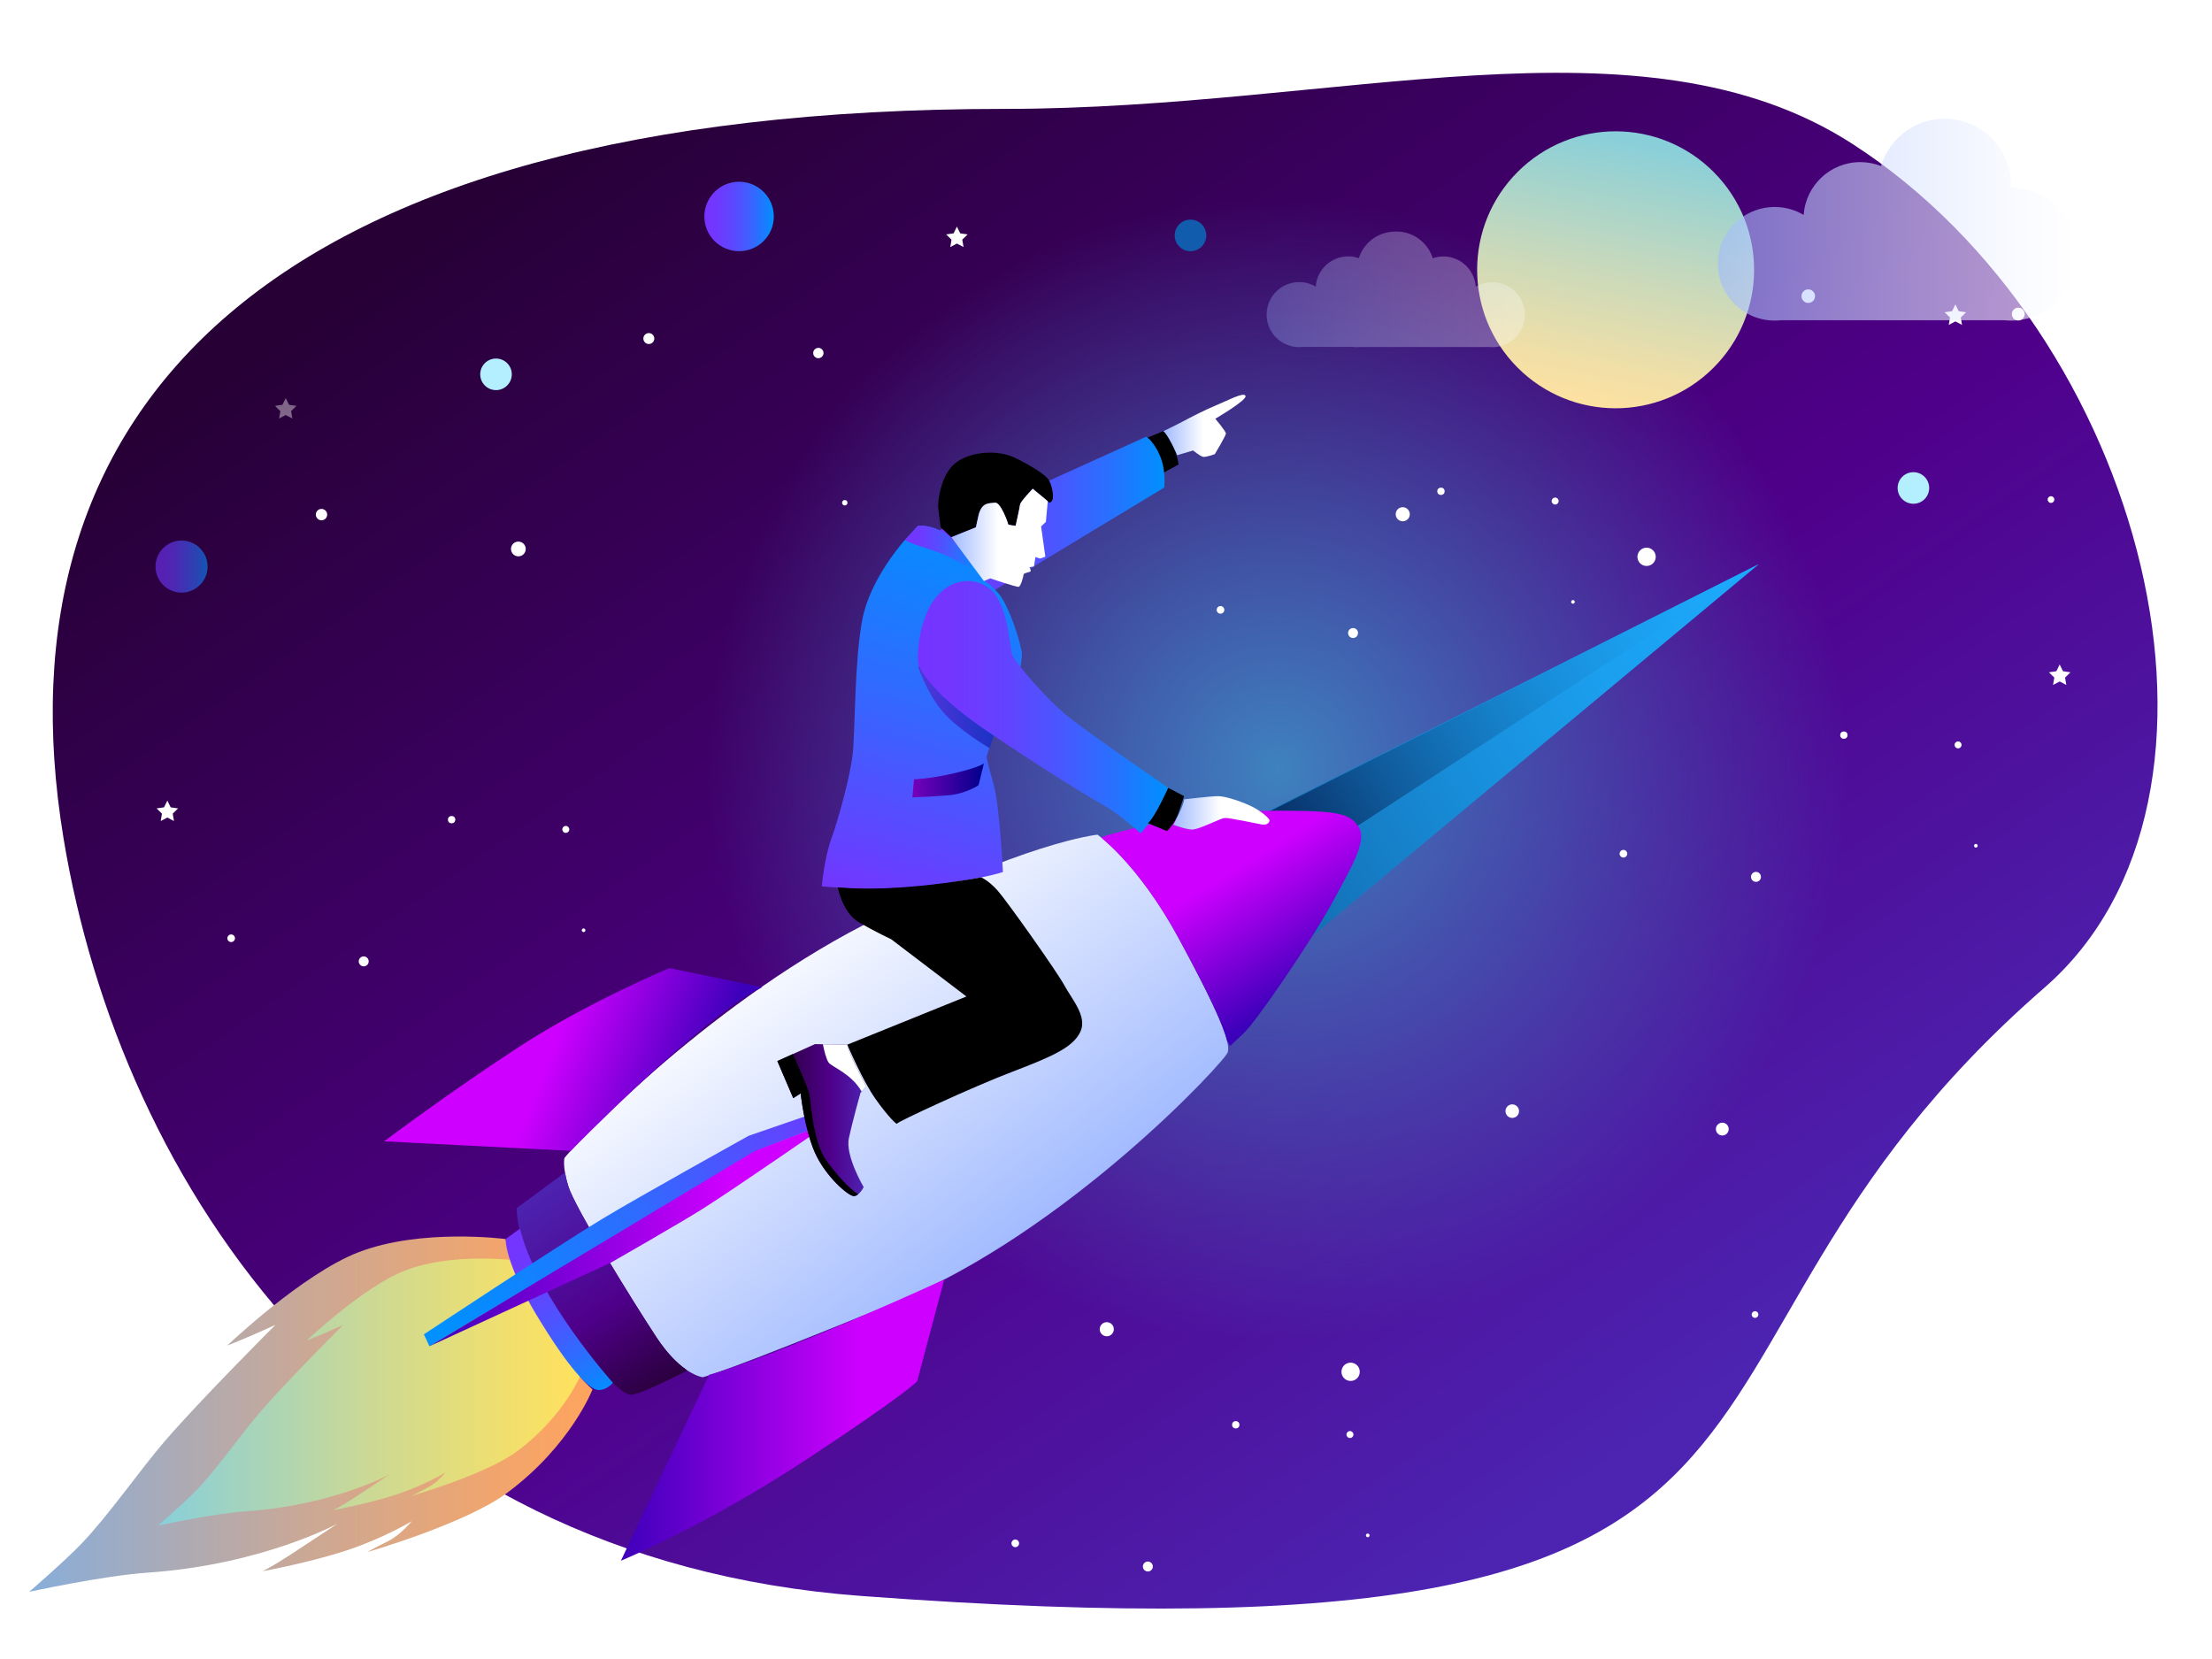 <?xml version="1.0" encoding="utf-8"?>
<!-- Generator: Adobe Illustrator 23.0.6, SVG Export Plug-In . SVG Version: 6.00 Build 0)  -->
<svg version="1.1" id="Layer_1" xmlns="http://www.w3.org/2000/svg" xmlns:xlink="http://www.w3.org/1999/xlink" x="0px" y="0px"
	 viewBox="0 0 800 600" style="enable-background:new 0 0 800 600;" xml:space="preserve">
<style type="text/css">
	.st0{fill:url(#SVGID_1_);}
	.st1{fill:url(#XMLID_2_);}
	.st2{fill:#B3EFFF;}
	.st3{filter:url(#Adobe_OpacityMaskFilter);}
	.st4{filter:url(#Adobe_OpacityMaskFilter_1_);}
	.st5{mask:url(#moon_1_);fill:url(#XMLID_3_);}
	.st6{fill:url(#moon_2_);}
	.st7{fill:url(#SVGID_2_);}
	.st8{opacity:0.6;fill:url(#SVGID_3_);}
	.st9{fill:#125CAE;}
	.st10{fill:#FFFFFF;}
	.st11{opacity:0.4;fill:#FFFFFF;}
	.st12{fill:url(#SVGID_4_);}
	.st13{fill:url(#SVGID_5_);}
	.st14{fill:url(#SVGID_6_);}
	.st15{fill:url(#SVGID_7_);}
	.st16{fill:url(#SVGID_8_);}
	.st17{fill:url(#SVGID_9_);}
	.st18{fill:url(#SVGID_10_);}
	.st19{fill:url(#SVGID_11_);}
	.st20{fill:url(#SVGID_12_);}
	.st21{fill:url(#SVGID_13_);}
	.st22{fill:url(#SVGID_14_);}
	.st23{fill:url(#SVGID_15_);}
	.st24{fill:url(#SVGID_16_);}
	.st25{fill:url(#SVGID_17_);}
	.st26{opacity:0.5;fill:url(#SVGID_18_);}
	.st27{fill:url(#SVGID_19_);}
	.st28{fill:url(#SVGID_20_);}
	.st29{fill:url(#SVGID_21_);}
	.st30{fill:url(#SVGID_22_);}
	.st31{fill:url(#SVGID_23_);}
	.st32{fill:url(#SVGID_24_);}
	.st33{fill:url(#SVGID_25_);}
	.st34{opacity:0.6;fill:url(#SVGID_26_);}
	.st35{opacity:0.3;fill:url(#SVGID_27_);}
</style>
<linearGradient id="SVGID_1_" gradientUnits="userSpaceOnUse" x1="232.849" y1="31.091" x2="581.688" y2="531.6">
	<stop  offset="0" style="stop-color:#270036"/>
	<stop  offset="0.594" style="stop-color:#4F008B"/>
	<stop  offset="1" style="stop-color:#4C24B1"/>
</linearGradient>
<path class="st0" d="M739.37,357.24c-160.78,139.86-45.15,248.44-427.9,219.96C132.28,563.85,43.53,427.65,22.98,303.2
	C-2.5,148.91,94.99,39.38,363.38,39.38c121.07,0,230.3-36.53,306.56,12.65C776.24,120.61,818.47,288.44,739.37,357.24z"/>
<radialGradient id="XMLID_2_" cx="462.041" cy="278.36" r="206.646" gradientUnits="userSpaceOnUse">
	<stop  offset="0" style="stop-color:#3E82BF"/>
	<stop  offset="1" style="stop-color:#3E82BF;stop-opacity:0"/>
</radialGradient>
<rect id="XMLID_126_" x="255.39" y="71.71" class="st1" width="413.29" height="413.29"/>
<circle class="st2" cx="692.01" cy="176.48" r="5.71"/>
<g>
	<circle class="st2" cx="179.39" cy="135.38" r="5.71"/>
	<g>
		<defs>
			<filter id="Adobe_OpacityMaskFilter" filterUnits="userSpaceOnUse" x="534.23" y="47.5" width="100.17" height="100.16">
				<feFlood  style="flood-color:white;flood-opacity:1" result="back"/>
				<feBlend  in="SourceGraphic" in2="back" mode="normal"/>
			</filter>
		</defs>
		<mask maskUnits="userSpaceOnUse" x="534.23" y="47.5" width="100.17" height="100.16" id="moon_1_">
			<g id="XMLID_287_" class="st3">
				<defs>
					<filter id="Adobe_OpacityMaskFilter_1_" filterUnits="userSpaceOnUse" x="534.23" y="47.5" width="100.17" height="100.16">
						<feFlood  style="flood-color:white;flood-opacity:1" result="back"/>
						<feBlend  in="SourceGraphic" in2="back" mode="normal"/>
					</filter>
				</defs>
				<mask maskUnits="userSpaceOnUse" x="534.23" y="47.5" width="100.17" height="100.16" id="moon_1_">
					<g id="XMLID_387_" class="st4">
					</g>
				</mask>
				
					<linearGradient id="XMLID_3_" gradientUnits="userSpaceOnUse" x1="184.085" y1="325.452" x2="267.354" y2="381.143" gradientTransform="matrix(-0.709 0.705 0.705 0.709 494.718 -309.953)">
					<stop  offset="0" style="stop-color:#4D4D4D"/>
					<stop  offset="0.293" style="stop-color:#898989"/>
					<stop  offset="0.628" style="stop-color:#C8C8C8"/>
					<stop  offset="0.873" style="stop-color:#F0F0F0"/>
					<stop  offset="1" style="stop-color:#FFFFFF"/>
				</linearGradient>
				<path id="XMLID_288_" class="st5" d="M548.8,132.9c19.52,19.61,51.22,19.69,70.83,0.18c19.61-19.51,19.69-51.22,0.18-70.83
					c-19.51-19.61-51.22-19.69-70.83-0.18C529.38,81.58,529.3,113.29,548.8,132.9z"/>
			</g>
		</mask>
		
			<linearGradient id="moon_2_" gradientUnits="userSpaceOnUse" x1="184.085" y1="325.452" x2="267.354" y2="381.143" gradientTransform="matrix(-0.709 0.705 0.705 0.709 494.718 -309.953)">
			<stop  offset="0" style="stop-color:#88CFDA"/>
			<stop  offset="8.341312e-03" style="stop-color:#89CFD9"/>
			<stop  offset="0.478" style="stop-color:#C8D9BB"/>
			<stop  offset="0.822" style="stop-color:#F0DFA7"/>
			<stop  offset="1" style="stop-color:#FFE1A0"/>
		</linearGradient>
		<path id="moon" class="st6" d="M548.8,132.9c19.52,19.61,51.22,19.69,70.83,0.18c19.61-19.51,19.69-51.22,0.18-70.83
			c-19.51-19.61-51.22-19.69-70.83-0.18C529.38,81.58,529.3,113.29,548.8,132.9z"/>
		<linearGradient id="SVGID_2_" gradientUnits="userSpaceOnUse" x1="254.745" y1="78.292" x2="279.862" y2="78.292">
			<stop  offset="0" style="stop-color:#7633FF"/>
			<stop  offset="0.159" style="stop-color:#7137FF"/>
			<stop  offset="0.353" style="stop-color:#6243FF"/>
			<stop  offset="0.568" style="stop-color:#4957FF"/>
			<stop  offset="0.794" style="stop-color:#2672FF"/>
			<stop  offset="1" style="stop-color:#0090FF"/>
		</linearGradient>
		<circle class="st7" cx="267.3" cy="78.29" r="12.56"/>
		<linearGradient id="SVGID_3_" gradientUnits="userSpaceOnUse" x1="56.239" y1="204.906" x2="75.077" y2="204.906">
			<stop  offset="0" style="stop-color:#7633FF"/>
			<stop  offset="0.159" style="stop-color:#7137FF"/>
			<stop  offset="0.353" style="stop-color:#6243FF"/>
			<stop  offset="0.568" style="stop-color:#4957FF"/>
			<stop  offset="0.794" style="stop-color:#2672FF"/>
			<stop  offset="1" style="stop-color:#0090FF"/>
		</linearGradient>
		<circle class="st8" cx="65.66" cy="204.91" r="9.42"/>
		<circle class="st9" cx="430.56" cy="85.14" r="5.71"/>
		<polygon class="st10" points="346.08,81.95 347.28,84.39 349.97,84.78 348.02,86.67 348.48,89.35 346.08,88.09 343.68,89.35 
			344.13,86.67 342.19,84.78 344.88,84.39 		"/>
		<polygon class="st11" points="103.34,143.96 104.54,146.4 107.23,146.79 105.28,148.69 105.74,151.36 103.34,150.1 100.93,151.36 
			101.39,148.69 99.45,146.79 102.14,146.4 		"/>
		<polygon class="st10" points="60.52,289.54 61.72,291.98 64.41,292.37 62.47,294.27 62.92,296.94 60.52,295.68 58.12,296.94 
			58.58,294.27 56.63,292.37 59.32,291.98 		"/>
		<polygon class="st10" points="744.91,240.32 746.11,242.76 748.8,243.15 746.86,245.05 747.31,247.72 744.91,246.46 
			742.51,247.72 742.97,245.05 741.02,243.15 743.71,242.76 		"/>
		<polygon class="st10" points="707.19,110.1 708.39,112.54 711.08,112.93 709.14,114.83 709.6,117.5 707.19,116.24 704.79,117.5 
			705.25,114.83 703.3,112.93 705.99,112.54 		"/>
	</g>
</g>
<g>
	<g>
		<g>
			<linearGradient id="SVGID_4_" gradientUnits="userSpaceOnUse" x1="688.819" y1="188.508" x2="309.556" y2="417.79">
				<stop  offset="0" style="stop-color:#1DACFF"/>
				<stop  offset="0.136" style="stop-color:#1CA9FB"/>
				<stop  offset="0.274" style="stop-color:#1B9FEF"/>
				<stop  offset="0.414" style="stop-color:#188EDA"/>
				<stop  offset="0.555" style="stop-color:#1476BD"/>
				<stop  offset="0.696" style="stop-color:#0F5898"/>
				<stop  offset="0.839" style="stop-color:#08326B"/>
				<stop  offset="0.979" style="stop-color:#010737"/>
				<stop  offset="1" style="stop-color:#00002E"/>
			</linearGradient>
			<polyline class="st12" points="312.44,366.97 636.12,204.03 349.62,442.64 			"/>
			<linearGradient id="SVGID_5_" gradientUnits="userSpaceOnUse" x1="648.746" y1="191.323" x2="431.533" y2="322.342">
				<stop  offset="0" style="stop-color:#1DACFF"/>
				<stop  offset="0.136" style="stop-color:#1CA9FB"/>
				<stop  offset="0.274" style="stop-color:#1B9FEF"/>
				<stop  offset="0.414" style="stop-color:#188EDA"/>
				<stop  offset="0.555" style="stop-color:#1476BD"/>
				<stop  offset="0.696" style="stop-color:#0F5898"/>
				<stop  offset="0.839" style="stop-color:#08326B"/>
				<stop  offset="0.979" style="stop-color:#010737"/>
				<stop  offset="1" style="stop-color:#00002E"/>
			</linearGradient>
			<polygon class="st13" points="488.29,300.45 636.12,204.03 457.84,294.13 			"/>
		</g>
		<g>
			<g>
				<linearGradient id="SVGID_6_" gradientUnits="userSpaceOnUse" x1="10.566" y1="511.44" x2="214.295" y2="511.44">
					<stop  offset="0" style="stop-color:#88AEDA"/>
					<stop  offset="0.042" style="stop-color:#8EADD4"/>
					<stop  offset="0.496" style="stop-color:#CBA895"/>
					<stop  offset="0.828" style="stop-color:#F1A56D"/>
					<stop  offset="1" style="stop-color:#FFA45E"/>
				</linearGradient>
				<path class="st14" d="M183.4,539.92c-15.04,11.18-50.63,21.43-50.63,21.43s2.85-1.63,7.53-3.94c4.68-2.32,8.56-7.22,8.56-7.22
					s-9.56,5.83-22.85,10.32c-13.28,4.49-31.05,7.75-31.05,7.75s3.61-1.75,9.94-5.89c6.34-4.14,17.23-11.35,17.23-11.35
					s-27.18,14.89-68.73,17.75c-16.26,1.12-42.85,6.94-42.85,6.94s12.85-11.08,18.96-17.47c9.71-10.14,21-26.45,29.85-36.75
					c13.18-15.34,40.24-42.32,40.24-42.32s0,0-5.44,2.44c-5.44,2.44-12.02,5.06-12.02,5.06s27.21-25.94,47.46-33.76
					c22.82-8.81,53.27-4.79,53.27-4.79s2.68,13.02,12.64,29.88c10.3,17.42,18.77,24.52,18.77,24.52S206.44,522.8,183.4,539.92z"/>
				<linearGradient id="SVGID_7_" gradientUnits="userSpaceOnUse" x1="57.134" y1="503.452" x2="210.242" y2="503.452">
					<stop  offset="0" style="stop-color:#88CFDA"/>
					<stop  offset="0.042" style="stop-color:#8ED0D4"/>
					<stop  offset="0.496" style="stop-color:#CBD995"/>
					<stop  offset="0.828" style="stop-color:#F1DF6D"/>
					<stop  offset="1" style="stop-color:#FFE15E"/>
				</linearGradient>
				<path class="st15" d="M187.03,524.86c-11.3,8.4-38.05,16.11-38.05,16.11s2.14-1.22,5.66-2.96c3.52-1.74,6.43-5.43,6.43-5.43
					s-7.19,4.38-17.17,7.75c-9.98,3.37-23.33,5.83-23.33,5.83s2.71-1.32,7.47-4.43c4.76-3.11,12.95-8.53,12.95-8.53
					s-20.43,11.19-51.66,13.34c-12.22,0.84-32.2,5.21-32.2,5.21s9.66-8.33,14.25-13.13c7.3-7.62,15.78-19.87,22.44-27.62
					c9.91-11.53,30.24-31.8,30.24-31.8s0,0-4.09,1.83c-4.09,1.83-9.04,3.8-9.04,3.8s20.45-19.49,35.67-25.37
					c17.15-6.62,40.04-3.6,40.04-3.6s2.01,9.79,9.5,22.45c7.74,13.1,14.11,18.42,14.11,18.42S204.34,511.99,187.03,524.86z"/>
			</g>
			<g>
				<linearGradient id="SVGID_8_" gradientUnits="userSpaceOnUse" x1="365.527" y1="453.813" x2="182.245" y2="215.064">
					<stop  offset="0" style="stop-color:#A1BAFF"/>
					<stop  offset="0.488" style="stop-color:#FFFFFF"/>
				</linearGradient>
				<path class="st16" d="M204.15,418.8c1.72-2.59,49.7-54.01,108.02-84.18c58.32-30.17,84.75-32.75,84.75-32.75
					s14.65,10.34,29.3,37.35c14.65,27.01,18.96,37.92,17.81,41.37c-1.15,3.45-58.03,64.93-120.38,90.5
					c-62.34,25.57-69.52,27.01-69.52,27.01s-7.76-0.86-16.66-14.36s-29.59-47.12-31.89-54.59S204.15,418.8,204.15,418.8z"/>
				<linearGradient id="SVGID_9_" gradientUnits="userSpaceOnUse" x1="477.637" y1="354.36" x2="442.291" y2="296.689">
					<stop  offset="0" style="stop-color:#3D00BA"/>
					<stop  offset="0.745" style="stop-color:#CE00FF"/>
				</linearGradient>
				<path class="st17" d="M491.15,298.71c-3.45-4.88-8.04-5.75-35.91-5.46c-27.87,0.29-56.88,9.48-56.88,9.48l0.33,0.54
					c4.32,3.61,15.92,14.54,27.54,35.95c11.03,20.33,16.19,31.54,17.59,37.31l1.09,1.76c0,0,0,0,4.88-4.6s24.99-34.19,32.46-47.98
					C489.72,311.93,494.6,303.59,491.15,298.71z"/>
				<linearGradient id="SVGID_10_" gradientUnits="userSpaceOnUse" x1="224.546" y1="513.606" x2="341.474" y2="513.606">
					<stop  offset="0" style="stop-color:#3D00BA"/>
					<stop  offset="0.745" style="stop-color:#CE00FF"/>
				</linearGradient>
				<path class="st18" d="M256.44,497.23l-31.89,67.23c0,0,31.31-12.93,67.8-37.06c36.49-24.13,39.36-27.87,39.36-27.87l9.77-36.77
					C341.47,462.76,282.87,489.76,256.44,497.23z"/>
				<linearGradient id="SVGID_11_" gradientUnits="userSpaceOnUse" x1="251.133" y1="402.142" x2="181.034" y2="374.561">
					<stop  offset="0" style="stop-color:#3D00BA"/>
					<stop  offset="0.745" style="stop-color:#CE00FF"/>
				</linearGradient>
				<path class="st19" d="M275.68,357.03l-33.61-6.89c0,0-29.59,12.35-54.3,28.44c-24.71,16.09-48.84,34.19-48.84,34.19l67.51,3.45
					C206.45,416.21,254.14,367.37,275.68,357.03z"/>
				<linearGradient id="SVGID_12_" gradientUnits="userSpaceOnUse" x1="239.995" y1="505.02" x2="191.732" y2="431.764">
					<stop  offset="0" style="stop-color:#270036"/>
					<stop  offset="0.438" style="stop-color:#4F008B"/>
					<stop  offset="1" style="stop-color:#4C24B1"/>
				</linearGradient>
				<path class="st20" d="M237.47,483.73c-8.91-13.5-29.59-47.12-31.89-54.59c-0.63-2.03-1.01-3.71-1.25-5.1l-17.42,12.85
					c0,0-1.15,12.64,14.36,36.2c15.51,23.56,23.56,31.6,27.29,31.31c3.73-0.29,19.82-8.62,19.82-8.62l-0.33-0.54
					C245.14,493.21,241.42,489.71,237.47,483.73z"/>
				<linearGradient id="SVGID_13_" gradientUnits="userSpaceOnUse" x1="183.308" y1="444.933" x2="217.782" y2="505.261">
					<stop  offset="0" style="stop-color:#7633FF"/>
					<stop  offset="0.159" style="stop-color:#7137FF"/>
					<stop  offset="0.353" style="stop-color:#6243FF"/>
					<stop  offset="0.568" style="stop-color:#4957FF"/>
					<stop  offset="0.794" style="stop-color:#2672FF"/>
					<stop  offset="1" style="stop-color:#0090FF"/>
				</linearGradient>
				<path class="st21" d="M188.06,444.37l-5.17,3.73c0,0-0.57,8.04,11.2,27.58c11.78,19.54,18.96,26.72,22.12,27.01
					s5.46-2.59,5.46-2.59S194.09,469.36,188.06,444.37z"/>
				<linearGradient id="SVGID_14_" gradientUnits="userSpaceOnUse" x1="309.4" y1="397.327" x2="159.441" y2="477.477">
					<stop  offset="0" style="stop-color:#7633FF"/>
					<stop  offset="0.132" style="stop-color:#6342FF"/>
					<stop  offset="0.534" style="stop-color:#2E6CFF"/>
					<stop  offset="0.835" style="stop-color:#0D86FF"/>
					<stop  offset="1" style="stop-color:#0090FF"/>
				</linearGradient>
				<path class="st22" d="M296.66,401.85l-25.86,8.91c0,0-40.09,22.24-53.15,30.17c-16.38,9.94-64.35,41.66-64.35,41.66l2.01,4.31
					l118.94-70.96l26.14-10.06L296.66,401.85z"/>
				<linearGradient id="SVGID_15_" gradientUnits="userSpaceOnUse" x1="155.308" y1="446.38" x2="300.391" y2="446.38">
					<stop  offset="0" style="stop-color:#3D00BA"/>
					<stop  offset="0.745" style="stop-color:#CE00FF"/>
				</linearGradient>
				<path class="st23" d="M155.31,486.89l65.5-30.17c0,0,25.16-14.38,33.33-19.54c11.81-7.45,46.25-31.31,46.25-31.31l-27.29,10.34
					L155.31,486.89z"/>
			</g>
		</g>
	</g>
	<g>
		<path d="M414.45,158.51l6.32-2.59c0,0,1.59,0.73,3.16,4.31c2.01,4.6,2.3,7.76,2.3,7.76l-6.32,3.45
			C419.9,171.44,416.74,162.82,414.45,158.51z"/>
		<linearGradient id="SVGID_16_" gradientUnits="userSpaceOnUse" x1="331.418" y1="186.667" x2="421.176" y2="186.667">
			<stop  offset="0" style="stop-color:#7633FF"/>
			<stop  offset="0.159" style="stop-color:#7137FF"/>
			<stop  offset="0.353" style="stop-color:#6243FF"/>
			<stop  offset="0.568" style="stop-color:#4957FF"/>
			<stop  offset="0.794" style="stop-color:#2672FF"/>
			<stop  offset="1" style="stop-color:#0090FF"/>
		</linearGradient>
		<path class="st24" d="M356.41,215.4l64.64-39.07c0,0,0.77-6.13-1.53-11.49c-2.3-5.36-4.98-6.9-4.98-6.9l-83.12,37.64"/>
		<linearGradient id="SVGID_17_" gradientUnits="userSpaceOnUse" x1="318.639" y1="330.106" x2="363.456" y2="184.162">
			<stop  offset="0" style="stop-color:#7633FF"/>
			<stop  offset="0.111" style="stop-color:#6640FF"/>
			<stop  offset="0.524" style="stop-color:#2F6BFF"/>
			<stop  offset="0.833" style="stop-color:#0D86FF"/>
			<stop  offset="1" style="stop-color:#0090FF"/>
		</linearGradient>
		<path class="st25" d="M327.2,195.38c0,0-12.45,13.69-15.32,28.63s-2.59,39.93-3.45,48.27c-0.86,8.33-5.17,23.85-7.76,31.03
			s-3.45,17.24-3.45,17.24s18.1,2.01,38.21-0.29s27.29-4.88,27.29-4.88s-1.15-23.56-3.26-31.22c-2.11-7.66-2.68-10.34-2.68-10.34
			s0.77-2.87,2.68-8.04c1.92-5.17,11.49-23.56,9.96-30.64c-1.53-7.09-5.36-17.43-8.62-20.88s-4.6-4.02-4.6-4.02
			s-7.47-10.73-12.64-15.71c-5.17-4.98-11.49-4.41-11.49-4.41L327.2,195.38z"/>
		<linearGradient id="SVGID_18_" gradientUnits="userSpaceOnUse" x1="332.004" y1="255.825" x2="359.477" y2="255.825">
			<stop  offset="0" style="stop-color:#7700BB"/>
			<stop  offset="1" style="stop-color:#00008B"/>
			<stop  offset="1" style="stop-color:#000000"/>
		</linearGradient>
		<path class="st26" d="M332,241.08c0,0,3.35,9.77,8.91,16.28c5.55,6.51,16.95,13.22,16.95,13.22l1.62-4.8l-26.71-24.69"/>
		<linearGradient id="SVGID_19_" gradientUnits="userSpaceOnUse" x1="327.269" y1="198.294" x2="353.53" y2="198.294">
			<stop  offset="0" style="stop-color:#7633FF"/>
			<stop  offset="0.159" style="stop-color:#7137FF"/>
			<stop  offset="0.353" style="stop-color:#6243FF"/>
			<stop  offset="0.568" style="stop-color:#4957FF"/>
			<stop  offset="0.794" style="stop-color:#2672FF"/>
			<stop  offset="1" style="stop-color:#0090FF"/>
		</linearGradient>
		<path class="st27" d="M353.53,206.49c-2.64-3.58-6.74-8.88-9.95-11.97c-5.17-4.98-11.49-4.41-11.49-4.41l-4.82,5.2
			c3.46,2.12,12,3.69,17.46,6.87C348.05,204.11,351.08,205.51,353.53,206.49z"/>
		<linearGradient id="SVGID_20_" gradientUnits="userSpaceOnUse" x1="329.982" y1="282.24" x2="355.838" y2="282.24">
			<stop  offset="0" style="stop-color:#7700BB"/>
			<stop  offset="1" style="stop-color:#00008B"/>
			<stop  offset="1" style="stop-color:#000000"/>
		</linearGradient>
		<path class="st28" d="M330.56,281.86c0,0,6.13-0.19,14.94-2.3c8.81-2.11,10.34-3.45,10.34-3.45l-1.92,7.85
			c0,0-4.41,3.06-10.73,3.64c-6.32,0.57-13.22,0.77-13.22,0.77L330.56,281.86z"/>
		<path d="M302.98,320.93c0,0,1.72,9.19,7.66,12.64s11.68,6.13,11.68,6.13l27.2,20.69l-43.09,17.43c0,0,5.55,13.02,10.15,19.54
			c4.6,6.51,7.85,9.58,7.85,9s27.2-13.22,41.75-18.77c14.56-5.55,21.83-8.81,24.52-14.36c2.68-5.55-3.06-11.87-5.75-16.85
			c-2.68-4.98-20.88-30.64-24.13-34.28s-5.94-4.79-5.94-4.79S325,323.04,302.98,320.93z"/>
		<linearGradient id="SVGID_21_" gradientUnits="userSpaceOnUse" x1="281.142" y1="405.107" x2="313.319" y2="405.107">
			<stop  offset="0" style="stop-color:#270036"/>
			<stop  offset="0.594" style="stop-color:#4F008B"/>
			<stop  offset="1" style="stop-color:#4C24B1"/>
		</linearGradient>
		<path class="st29" d="M306.42,377.81l-11.68-0.19l-13.6,6.13l5.75,13.41l2.68-1.72c0,0,1.34,12.83,5.17,21.45
			c3.83,8.62,12.26,15.9,14.17,15.71c1.92-0.19,3.45-3.26,3.45-3.26s-6.7-11.3-5.36-17.62c1.34-6.32,4.21-16.47,4.21-16.47l2.11-2.3
			C313.32,392.94,306.81,381.07,306.42,377.81z"/>
		<path class="st10" d="M306.42,377.81l-8.82-0.14c0.44,2.17,1.24,5.53,2.12,6.66c1.2,1.55,8.26,4.02,11.91,10.46l1.69-1.84
			C313.32,392.94,306.81,381.07,306.42,377.81z"/>
		<path d="M308.91,432.59c0.52-0.05,1.01-0.32,1.45-0.67c-3.67-2.41-7.53-6.91-11.22-11.78c-5.36-7.09-5.75-21.64-6.51-24.71
			c-0.64-2.55-4.59-11.33-5.9-14.21l-5.59,2.52l5.75,13.41l2.68-1.72c0,0,1.34,12.83,5.17,21.45
			C298.57,425.5,307,432.78,308.91,432.59z"/>
		<path d="M340.18,190.69c0,0-0.57-4.88-0.86-6.9c-0.29-2.01,0.86-12.35,6.46-16.52c5.6-4.17,15.37-4.6,21.26-1.72
			c5.89,2.87,11.2,6.18,12.35,8.19c1.15,2.01,1.72,5.75,1.29,6.9s-1.15,1.15-1.15,1.15l-6.03-5.03c0,0-4.45,4.6-4.6,5.75
			c-0.14,1.15-1.58,7.61-1.58,7.61s-2.73-0.14-2.73-0.57s-2.73-8.04-4.74-7.76c-2.01,0.29-4.69-0.29-5.89,4.31
			c-0.34,1.32-1.01,4.6-1.01,4.6l-8.91,3.59L340.18,190.69z"/>
		<linearGradient id="SVGID_22_" gradientUnits="userSpaceOnUse" x1="344.059" y1="194.497" x2="378.917" y2="194.497">
			<stop  offset="0" style="stop-color:#A1BAFF"/>
			<stop  offset="0.488" style="stop-color:#FFFFFF"/>
		</linearGradient>
		<path class="st30" d="M373.51,176.76c0,0-4.45,4.6-4.6,5.75c-0.14,1.15-1.58,7.61-1.58,7.61s-2.73-0.14-2.73-0.57
			s-2.73-8.04-4.74-7.76c-2.01,0.29-4.69-0.29-5.89,4.31c-0.34,1.32-1.01,4.6-1.01,4.6l-8.91,3.59l11.78,15.85l2.3-0.96
			c0,0,9.38,3.16,10.25,3.06c0.86-0.1,1.82-4.12,1.82-4.5c0-0.38,1.63-0.77,2.3-0.96c0.67-0.19-0.19-1.63-0.19-1.63l1.63-0.29
			l0.57-3.45c0,0,1.24,0.57,1.63,0.57c0.38,0,1.92-0.67,1.92-0.67l-1.53-10.92l1.72-1.63l0.67-7.28l-0.17-0.38L373.51,176.76z"/>
		<linearGradient id="SVGID_23_" gradientUnits="userSpaceOnUse" x1="331.989" y1="255.774" x2="422.49" y2="255.774">
			<stop  offset="0" style="stop-color:#7633FF"/>
			<stop  offset="0.159" style="stop-color:#7137FF"/>
			<stop  offset="0.353" style="stop-color:#6243FF"/>
			<stop  offset="0.568" style="stop-color:#4957FF"/>
			<stop  offset="0.794" style="stop-color:#2672FF"/>
			<stop  offset="1" style="stop-color:#0090FF"/>
		</linearGradient>
		<path class="st31" d="M332.09,240.1c0,0,2.49,9.19,24.9,24.32c22.41,15.13,37.35,24.13,42.52,27.01
			c5.17,2.87,13.02,9.96,13.02,9.96s4.41-4.98,6.89-9.58c2.49-4.6,3.06-6.9,3.06-6.9s-27.58-18.96-35.82-25.47
			c-8.24-6.51-19.34-19.73-20.49-22.41c-1.15-2.68-1.34-20.49-9.58-25.09c-8.24-4.6-17.43,0-21.45,9.77S332.09,240.1,332.09,240.1z"
			/>
		<path d="M415.16,297.71l6.9,2.87c0,0,2.73-2.44,4.17-6.61c1.44-4.17,2.01-6.03,2.01-6.03l-5.75-3.02
			C422.49,284.92,417.75,295.55,415.16,297.71z"/>
		<linearGradient id="SVGID_24_" gradientUnits="userSpaceOnUse" x1="424.357" y1="293.971" x2="459.12" y2="293.971">
			<stop  offset="0" style="stop-color:#A1BAFF"/>
			<stop  offset="0.488" style="stop-color:#FFFFFF"/>
		</linearGradient>
		<path class="st32" d="M428.24,289.09c0,0,9.77-1.15,12.21-1.15c2.44,0,7.18,1.44,11.35,3.3s7.33,4.74,7.33,5.46
			s-0.72,1.87-3.02,1.44s-11.64-2.44-13.22-2.3c-1.58,0.14-9.19,4.17-11.64,4.17s-6.9-1.72-6.9-1.72S428.24,291.24,428.24,289.09z"
			/>
		<linearGradient id="SVGID_25_" gradientUnits="userSpaceOnUse" x1="420.766" y1="154.005" x2="450.474" y2="154.005">
			<stop  offset="0" style="stop-color:#A1BAFF"/>
			<stop  offset="0.488" style="stop-color:#FFFFFF"/>
		</linearGradient>
		<path class="st33" d="M420.77,155.93c0,0,4.6-2.2,7.09-3.54s8.04-4.21,12.26-5.94c4.21-1.72,9.77-4.79,10.34-3.26
			s-10.92,8.24-10.92,8.24s3.83,4.6,3.83,5.36c0,0.77-4.02,7.47-4.02,7.47s-3.15,1.14-4.21,0.96c-1.06-0.18-3.64-2.3-3.64-2.3
			l-5.75,1.72C425.75,164.64,422.68,157.55,420.77,155.93z"/>
	</g>
</g>
<g>
	<circle class="st10" cx="234.66" cy="122.44" r="1.98"/>
	<path class="st10" d="M306.51,181.82c0,0.54-0.44,0.98-0.98,0.98c-0.54,0-0.98-0.44-0.98-0.98c0-0.54,0.44-0.98,0.98-0.98
		C306.07,180.84,306.51,181.28,306.51,181.82z"/>
	<path class="st10" d="M190.14,198.54c0,1.48-1.2,2.67-2.67,2.67c-1.48,0-2.67-1.2-2.67-2.67c0-1.48,1.2-2.67,2.67-2.67
		C188.94,195.87,190.14,197.07,190.14,198.54z"/>
	<path class="st10" d="M118.33,186.11c0,1.14-0.92,2.06-2.05,2.06c-1.14,0-2.06-0.92-2.06-2.06c0-1.14,0.92-2.06,2.06-2.06
		C117.41,184.06,118.33,184.98,118.33,186.11z"/>
	<path class="st10" d="M297.84,127.68c0,1.03-0.84,1.87-1.87,1.87c-1.03,0-1.87-0.84-1.87-1.87c0-1.03,0.84-1.87,1.87-1.87
		C297.01,125.81,297.84,126.65,297.84,127.68z"/>
</g>
<g>
	<circle class="st10" cx="653.98" cy="107.11" r="2.45"/>
	<path class="st10" d="M742.98,180.67c0,0.67-0.54,1.21-1.21,1.21c-0.67,0-1.21-0.54-1.21-1.21c0-0.67,0.54-1.21,1.21-1.21
		C742.44,179.46,742.98,180,742.98,180.67z"/>
	<path class="st10" d="M598.82,201.38c0,1.83-1.48,3.31-3.31,3.31c-1.83,0-3.31-1.48-3.31-3.31c0-1.83,1.48-3.31,3.31-3.31
		C597.34,198.07,598.82,199.55,598.82,201.38z"/>
	<path class="st10" d="M509.87,185.98c0,1.41-1.14,2.55-2.55,2.55c-1.41,0-2.55-1.14-2.55-2.55c0-1.41,1.14-2.55,2.55-2.55
		C508.73,183.44,509.87,184.58,509.87,185.98z"/>
	<path class="st10" d="M732.25,113.6c0,1.28-1.04,2.32-2.32,2.32c-1.28,0-2.32-1.04-2.32-2.32c0-1.28,1.04-2.32,2.32-2.32
		C731.21,111.28,732.25,112.32,732.25,113.6z"/>
</g>
<g>
	<circle class="st10" cx="546.93" cy="401.86" r="2.45"/>
	<path class="st10" d="M635.94,475.42c0,0.67-0.54,1.21-1.21,1.21c-0.67,0-1.21-0.54-1.21-1.21c0-0.67,0.54-1.21,1.21-1.21
		C635.4,474.2,635.94,474.75,635.94,475.42z"/>
	<path class="st10" d="M491.78,496.13c0,1.83-1.48,3.31-3.31,3.31c-1.83,0-3.31-1.48-3.31-3.31c0-1.83,1.48-3.31,3.31-3.31
		C490.3,492.82,491.78,494.3,491.78,496.13z"/>
	<path class="st10" d="M402.83,480.73c0,1.41-1.14,2.55-2.55,2.55c-1.41,0-2.55-1.14-2.55-2.55c0-1.41,1.14-2.55,2.55-2.55
		C401.69,478.18,402.83,479.32,402.83,480.73z"/>
	<path class="st10" d="M625.21,408.35c0,1.28-1.04,2.32-2.32,2.32c-1.28,0-2.32-1.04-2.32-2.32c0-1.28,1.04-2.32,2.32-2.32
		C624.17,406.03,625.21,407.07,625.21,408.35z"/>
</g>
<g>
	<circle class="st10" cx="446.93" cy="515.29" r="1.33"/>
	<path class="st10" d="M495.32,555.29c0,0.36-0.29,0.66-0.66,0.66c-0.36,0-0.66-0.29-0.66-0.66s0.29-0.66,0.66-0.66
		C495.03,554.63,495.32,554.92,495.32,555.29z"/>
	<path class="st10" d="M416.94,566.55c0,1-0.81,1.8-1.8,1.8c-1,0-1.8-0.81-1.8-1.8c0-1,0.81-1.8,1.8-1.8
		C416.13,564.75,416.94,565.55,416.94,566.55z"/>
	<path class="st10" d="M368.57,558.17c0,0.76-0.62,1.38-1.38,1.38c-0.76,0-1.38-0.62-1.38-1.38c0-0.76,0.62-1.38,1.38-1.38
		C367.95,556.79,368.57,557.41,368.57,558.17z"/>
	<path class="st10" d="M489.49,518.82c0,0.7-0.56,1.26-1.26,1.26c-0.7,0-1.26-0.56-1.26-1.26c0-0.7,0.56-1.26,1.26-1.26
		C488.92,517.56,489.49,518.12,489.49,518.82z"/>
</g>
<g>
	<circle class="st10" cx="163.33" cy="296.44" r="1.33"/>
	<path class="st10" d="M211.73,336.44c0,0.36-0.29,0.66-0.66,0.66c-0.36,0-0.66-0.29-0.66-0.66c0-0.36,0.29-0.66,0.66-0.66
		C211.43,335.78,211.73,336.08,211.73,336.44z"/>
	<path class="st10" d="M133.34,347.7c0,1-0.81,1.8-1.8,1.8c-1,0-1.8-0.81-1.8-1.8c0-1,0.81-1.8,1.8-1.8
		C132.54,345.9,133.34,346.71,133.34,347.7z"/>
	<path class="st10" d="M84.98,339.33c0,0.76-0.62,1.38-1.38,1.38c-0.76,0-1.38-0.62-1.38-1.38c0-0.76,0.62-1.38,1.38-1.38
		C84.36,337.95,84.98,338.56,84.98,339.33z"/>
	<path class="st10" d="M205.89,299.97c0,0.7-0.56,1.26-1.26,1.26c-0.7,0-1.26-0.56-1.26-1.26c0-0.7,0.56-1.26,1.26-1.26
		C205.33,298.71,205.89,299.28,205.89,299.97z"/>
</g>
<g>
	<circle class="st10" cx="666.86" cy="265.87" r="1.33"/>
	<path class="st10" d="M715.26,305.87c0,0.36-0.29,0.66-0.66,0.66s-0.66-0.29-0.66-0.66c0-0.36,0.29-0.66,0.66-0.66
		S715.26,305.5,715.26,305.87z"/>
	<path class="st10" d="M636.87,317.13c0,1-0.81,1.8-1.8,1.8c-1,0-1.8-0.81-1.8-1.8c0-1,0.81-1.8,1.8-1.8
		C636.07,315.33,636.87,316.14,636.87,317.13z"/>
	<path class="st10" d="M588.51,308.76c0,0.76-0.62,1.38-1.38,1.38c-0.76,0-1.38-0.62-1.38-1.38c0-0.76,0.62-1.38,1.38-1.38
		C587.89,307.37,588.51,307.99,588.51,308.76z"/>
	<path class="st10" d="M709.42,269.4c0,0.7-0.56,1.26-1.26,1.26c-0.7,0-1.26-0.56-1.26-1.26c0-0.7,0.56-1.26,1.26-1.26
		C708.86,268.14,709.42,268.71,709.42,269.4z"/>
</g>
<g>
	<circle class="st10" cx="521.14" cy="177.68" r="1.33"/>
	<path class="st10" d="M569.54,217.68c0,0.36-0.29,0.66-0.66,0.66s-0.66-0.29-0.66-0.66c0-0.36,0.29-0.66,0.66-0.66
		S569.54,217.31,569.54,217.68z"/>
	<path class="st10" d="M491.15,228.94c0,1-0.81,1.8-1.8,1.8c-1,0-1.8-0.81-1.8-1.8c0-1,0.81-1.8,1.8-1.8
		C490.35,227.14,491.15,227.95,491.15,228.94z"/>
	<path class="st10" d="M442.79,220.57c0,0.76-0.62,1.38-1.38,1.38c-0.76,0-1.38-0.62-1.38-1.38c0-0.76,0.62-1.38,1.38-1.38
		C442.17,219.18,442.79,219.8,442.79,220.57z"/>
	<path class="st10" d="M563.7,181.21c0,0.7-0.56,1.26-1.26,1.26c-0.7,0-1.26-0.56-1.26-1.26c0-0.7,0.56-1.26,1.26-1.26
		C563.14,179.95,563.7,180.51,563.7,181.21z"/>
</g>
<linearGradient id="SVGID_26_" gradientUnits="userSpaceOnUse" x1="621.302" y1="79.434" x2="751.304" y2="79.434">
	<stop  offset="0" style="stop-color:#A1BAFF"/>
	<stop  offset="0.089" style="stop-color:#ACC2FF"/>
	<stop  offset="0.499" style="stop-color:#D9E3FF"/>
	<stop  offset="0.816" style="stop-color:#F5F7FF"/>
	<stop  offset="1" style="stop-color:#FFFFFF"/>
</linearGradient>
<path class="st34" d="M641.84,74.86c3.83,0,7.41,1.05,10.48,2.88c0.73-10.68,9.62-19.11,20.48-19.11c2.65,0,5.18,0.51,7.5,1.42
	c2.96-9.9,12.13-17.12,22.99-17.12c13.26,0,24,10.75,24,24c0,0.34-0.01,0.68-0.03,1.01c0.01,0,0.02,0,0.03,0c13.25,0,24,10.75,24,24
	c0,13.26-10.75,24-24,24c-0.83,0-1.65-0.04-2.45-0.12h-80.77c-0.74,0.08-1.48,0.12-2.24,0.12c-11.34,0-20.54-9.2-20.54-20.54
	C621.3,84.06,630.5,74.86,641.84,74.86z"/>
<linearGradient id="SVGID_27_" gradientUnits="userSpaceOnUse" x1="458.072" y1="104.654" x2="551.49" y2="104.654">
	<stop  offset="0" style="stop-color:#A1BAFF"/>
	<stop  offset="0.089" style="stop-color:#ACC2FF"/>
	<stop  offset="0.499" style="stop-color:#D9E3FF"/>
	<stop  offset="0.816" style="stop-color:#F5F7FF"/>
	<stop  offset="1" style="stop-color:#FFFFFF"/>
</linearGradient>
<path class="st35" d="M539.73,102.05c-2.19,0-4.25,0.6-6,1.65c-0.42-6.12-5.51-10.95-11.73-10.95c-1.34,0-2.63,0.24-3.83,0.66
	c-1.73-5.6-6.96-9.68-13.13-9.68c-0.46,0-0.92,0.03-1.37,0.07c-5.77,0.36-10.57,4.27-12.24,9.58c-1.21-0.42-2.5-0.66-3.85-0.66
	c-6.22,0-11.31,4.83-11.73,10.95c-1.76-1.05-3.81-1.65-6-1.65c-6.5,0-11.76,5.27-11.76,11.76c0,6.5,5.27,11.76,11.76,11.76
	c0.43,0,0.86-0.03,1.28-0.07h18.06c0.53,0.06,1.06,0.1,1.61,0.1c0.47,0,0.94-0.02,1.4-0.07h25.79c0.26,0.01,0.52,0.04,0.79,0.04
	c0.27,0,0.53-0.03,0.79-0.04h18.88c0.42,0.05,0.85,0.07,1.28,0.07c6.5,0,11.76-5.27,11.76-11.76
	C551.49,107.32,546.22,102.05,539.73,102.05z"/>
</svg>
